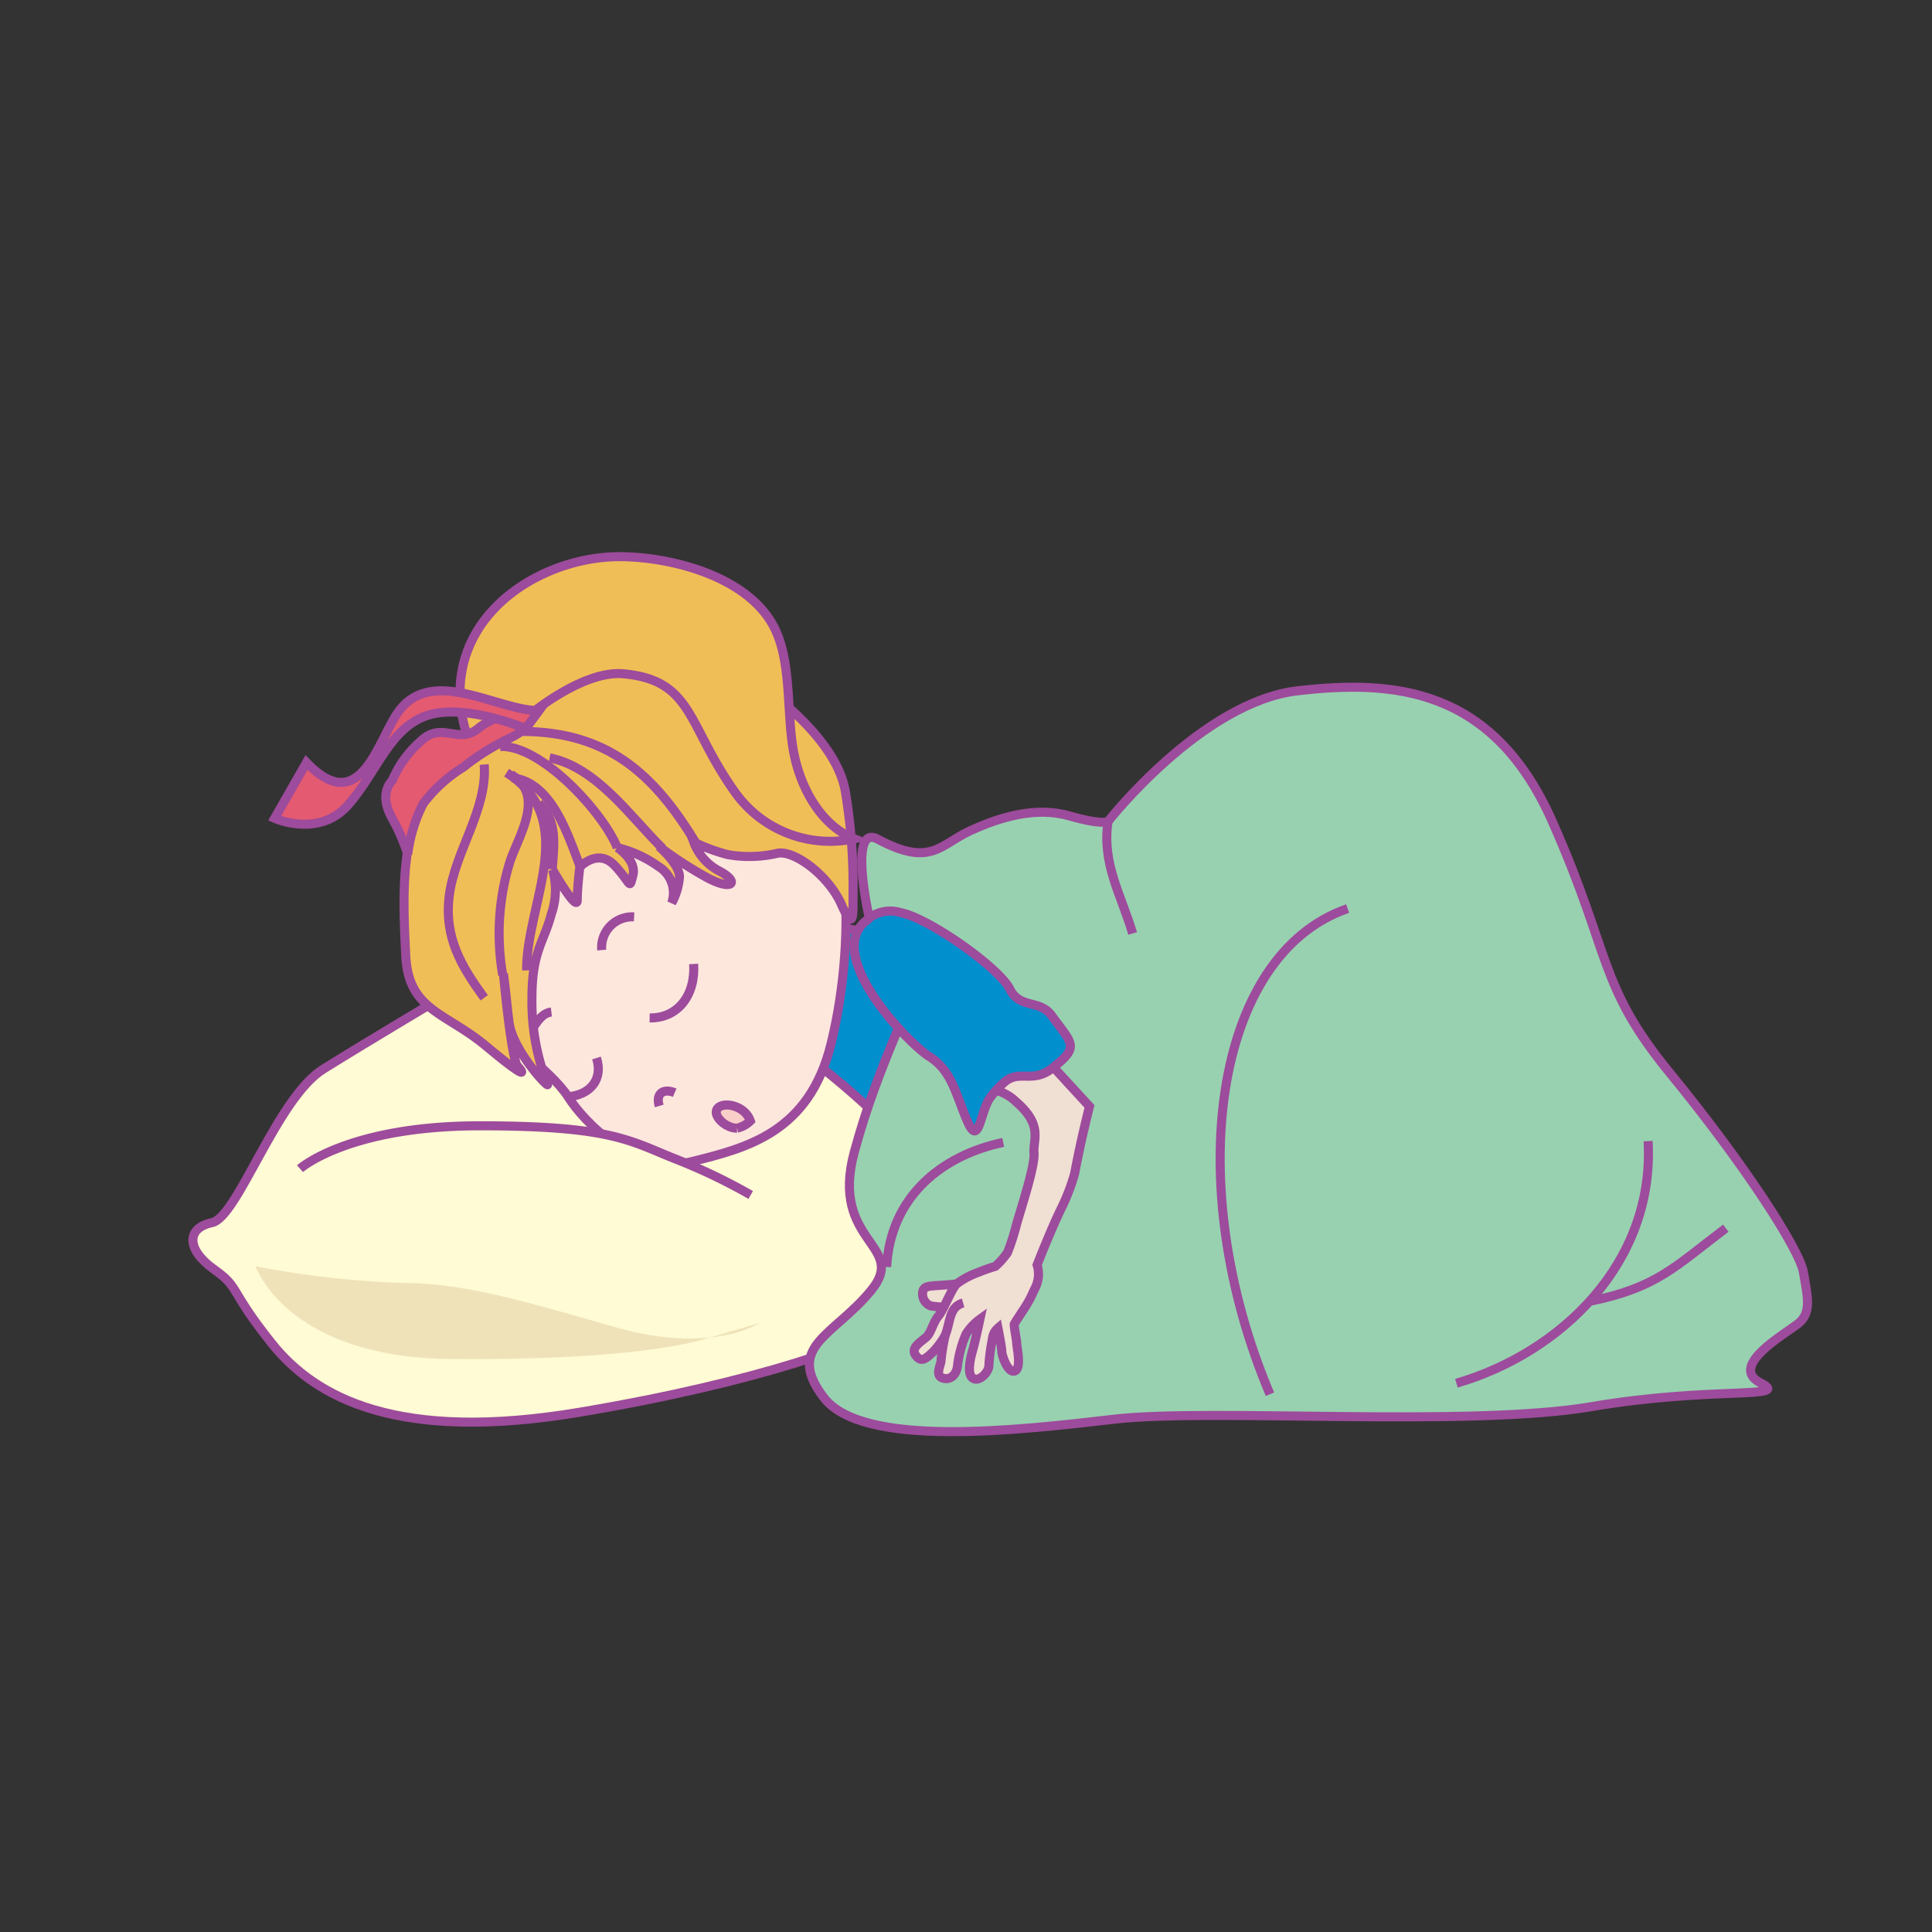 <svg id="word" xmlns="http://www.w3.org/2000/svg" viewBox="0 0 160 160"><rect x="0" y="0" width="160" height="160" fill="#333333" stroke="none"/><defs><style>.cls-1{fill:#028fce;}.cls-1,.cls-10,.cls-2,.cls-4,.cls-5,.cls-6,.cls-7,.cls-8,.cls-9{stroke:#9d4b9c;stroke-width:0.75px;}.cls-2{fill:#fffbd4;}.cls-3{fill:#c3996b;opacity:0.25;}.cls-4{fill:#fde7dd;}.cls-5{fill:none;}.cls-6{fill:#f0be56;}.cls-7{fill:#98d1b0;}.cls-8{fill:#facec8;}.cls-9{fill:#e45a70;}.cls-10{fill:#f0dfd3;}</style></defs><polyline class="cls-1" points="67.04 76.454 83.734 78.957 76.12 97.732 59.866 86.78"/><path class="cls-2" d="M37.393,82.118s-6.757,4.012-10.617,6.419S19.7,100.8,17.552,101.255s-2.1,2.245.149,3.849,1.138,1.538,4.784,6.121S33,119.476,48.011,116.954s23.808-5.844,25.845-7.334,8.472-2.864,3.862-11.114S53.373,77.191,49.4,78.338,37.393,82.118,37.393,82.118Z"/><path class="cls-3" d="M21.162,104.87s2.573,7.562,16.194,7.677,19.2-1.145,20.806-1.6,4.718-1.376,4.718-1.376-3.861,2.636-11.9.345-12.656-3.668-17.695-3.668A79.107,79.107,0,0,1,21.162,104.87Z"/><path class="cls-4" d="M41.039,85.328s4.718,3.437,6.006,5.5,5.577,6.531,10.189,5.385,9.758-2.406,11.582-9.739,1.823-17.3-1.18-20.512S51.978,61.378,44.15,67.108,36.964,81.2,41.039,85.328Z"/><path class="cls-5" d="M53.8,84.3c2.347.037,3.81-1.9,3.646-4.47"/><path class="cls-5" d="M49.4,87.619c.569,1.781-.534,3.059-2.359,3.209"/><path class="cls-5" d="M49.833,78.682a2.537,2.537,0,0,1,2.681-2.75"/><path class="cls-5" d="M45.662,83.808c-.956.112-1.435,1.26-1.977,2.033"/><path class="cls-6" d="M45.543,56.909S51.334,49.92,58.2,53.7,69.352,61.837,70,65.5a47.331,47.331,0,0,1,.644,8.479c0,1.719.108,3.323-.965.917s-3.861-4.468-5.256-4.24a10.293,10.293,0,0,1-4.182.115,15.974,15.974,0,0,1-2.788-1.032,4.412,4.412,0,0,0,2.144,2.407c1.717.916,1.073,1.719-1.18.458a33.149,33.149,0,0,1-3.86-2.521s1.715,1.489,1.715,2.521a5.322,5.322,0,0,1-.643,2.178,2.554,2.554,0,0,0-1.1-3.026,9.848,9.848,0,0,0-3.4-1.558s1.608,1.031,1.286,2.291-.106.688-1.5-.8-2.895.114-2.895.114-.215,1.719-.215,2.75-2.039-2.52-2.039-2.52a6.085,6.085,0,0,1-.106,3.666c-.644,2.407-1.608,3.095-1.608,6.991a18.764,18.764,0,0,0,1.285,7.1c.215.459-2.859-2.721-3.181-5.128-.142-1.067-.22-2.191-.465-4.038,0,0,.644,7.1,1.181,7.677s.849,1.221-2.583-1.644S33.819,83.7,33.6,79.114,33,68.139,36.213,64.93a47.836,47.836,0,0,1,6.006-5.27C43.72,58.514,45.543,56.909,45.543,56.909Z"/><path class="cls-7" d="M71.946,75.828s-1.7-7.634.732-6.337c4.394,2.347,5.147.482,7.613-.664s5.47-2.062,8.258-1.261,3.218.458,3.218.458,7.754-9.9,15.69-10.815,16.153-.319,21.087,10.8,3.761,13.542,9.767,20.875,10.725,14.553,11.046,16.5.721,3.327-.459,4.243-5.776,3.527-3.095,4.9-3.953.251-14.035,1.97-31.53.114-39.465,1.031-20.873,2.438-24.09-1.8.818-5.074,3.927-8.856-3.432-3.9-1.393-11.459S75.894,82.464,76,80.63,71.946,75.828,71.946,75.828Z"/><path class="cls-5" d="M111.606,75.244c-11.083,3.82-13.8,22.807-6.434,40.22"/><path class="cls-5" d="M93.8,77.306c-.954-3.225-2.563-5.775-2.036-9.282"/><path class="cls-5" d="M136.488,94.5c.566,10.093-7.266,17.556-15.873,20.053"/><path class="cls-5" d="M142.923,101.714c-4.191,3.163-5.68,4.905-11.158,6.032"/><path class="cls-5" d="M73.428,104.923c.314-5.806,4.541-9.233,9.651-10.314"/><path class="cls-8" d="M61.037,93.43c-.948.014-2.1-1.071-1.6-1.65s2.266-.221,2.7,1.05a2.269,2.269,0,0,1-1.094.6"/><path class="cls-5" d="M54.594,91.591c-.326-1.08.4-1.474,1.281-1.095"/><path class="cls-5" d="M41.952,63.989c6.169,3.956,1.625,10.843,1.659,16.376"/><path class="cls-5" d="M45.734,72c.146-2.026.464-4-1.1-5.477"/><path class="cls-5" d="M41.634,80.756a20.211,20.211,0,0,1,.6-9.407c.763-2.231,2.935-5.482.1-7.2"/><path class="cls-5" d="M40.1,63.311c.284,3.713-2.433,7.226-2.893,10.85-.443,3.491,1.009,5.872,2.893,8.473"/><path class="cls-5" d="M41.415,61.825c3.352-.183,8.516,5.414,9.706,8.377"/><path class="cls-5" d="M54.886,70.274c-2.625-2.557-5.44-6.736-9.371-7.511"/><path class="cls-5" d="M57.669,69.882c-3.6-5.994-7.533-9.3-14.5-9.309"/><path class="cls-5" d="M48.1,71.916c-1.053-2.729-2.391-7.17-5.712-7.51"/><path class="cls-6" d="M39.218,62.372c-4.3-10.014,4.672-16.33,12.2-16.272,4.207.033,10.694,1.643,12.789,6.05,1.39,2.923.916,7.23,1.557,10.321.61,2.942,2.288,5.914,4.983,6.995A9.665,9.665,0,0,1,60.793,65.5c-3.905-5.528-3.417-9.179-9.177-9.7-3.376-.306-7.81,3.442-7.81,3.442Z"/><path class="cls-9" d="M44.2,59.191s-.2,1.094-1.952,1.929a19.884,19.884,0,0,0-3.857,2.4,12.214,12.214,0,0,0-3.344,3.037,12.752,12.752,0,0,0-1.28,4.186,16.63,16.63,0,0,0-1.331-3.051c-1.122-2.034.049-3.051.049-3.051a8.977,8.977,0,0,1,2.3-3.208c1.854-1.825,3.172.366,4.929-1.2A5.846,5.846,0,0,1,44.2,59.191Z"/><path class="cls-9" d="M44.637,58.852c-3.408,0-8.748-3.679-11.556-.026-1.759,2.287-3.139,9.06-7.7,4.328L22.744,67.77s3.661,1.643,6.077-1.095,3.442-6.415,6.59-7.432,8.127,1.095,8.127,1.095Z"/><path class="cls-2" d="M24.845,96.786s3.968-3.552,14.908-3.552,12.44,1.261,16.193,2.75a46.383,46.383,0,0,1,6.222,2.98"/><path class="cls-10" d="M79.223,106.327s-.363.05-1.3.115-1.362.054-1.486.452a1.056,1.056,0,0,0,.617,1.246,6.542,6.542,0,0,0,1.513.1l1.717-1.862Z"/><path class="cls-10" d="M82.02,90.219l3.647-3.552,4.56,4.964s-.7,2.713-1.235,5.578a16.809,16.809,0,0,1-1.157,2.974c-.879,1.826-1.946,4.571-1.946,4.571a2.586,2.586,0,0,1-.248,2.077,9.073,9.073,0,0,1-.86,1.6c-.338.513-.723,1.1-.781,1.224s.21,1.364.2,1.605.436,2.1-.173,2.282-1.086-1.426-1.064-1.628-.315-1.927-.315-1.927a1.341,1.341,0,0,0-.463.91,15.9,15.9,0,0,0-.291,2.2c.023.464-.771,1.407-1.33,1.036s-.125-1.933.025-2.442.564-2.439.564-2.439A4.387,4.387,0,0,0,80,110.488,9.422,9.422,0,0,0,79.309,113c-.043.737-.48,1.224-1.038,1.168-.99-.1-.31-1.169-.341-1.486a17.754,17.754,0,0,1,.342-2.085,7.11,7.11,0,0,1-1.027,1.391c-.442.376-.888.956-1.4.272s.561-1.2.924-1.582.542-1.24.948-1.692,1.038-2.167,1.5-2.654a6.975,6.975,0,0,1,1.857-.981,14.307,14.307,0,0,1,1.355-.479,6.274,6.274,0,0,0,1.007-1.136,18.531,18.531,0,0,0,.683-2.087c.244-.991,1.61-5.007,1.513-6.154s.781-2.3-1.513-4.276a3.818,3.818,0,0,0-1.9-.992"/><path class="cls-10" d="M78.272,110.592c.449-1.031.269-2.336,1.488-2.692"/><path class="cls-1" d="M71.711,76.39a1.227,1.227,0,0,1,.305-.385,2.9,2.9,0,0,1,2.592-.418c2.359.459,8.149,4.584,9.007,6.3s2.485.845,3.488,2.231c1.723,2.384,2.358,2.548,0,4.381-1.6,1.241-2.754.048-3.947,1.146a7.049,7.049,0,0,0-1.256,1.41c-.752,1.261-.858,4.01-1.824,1.719s-1.286-4.124-3.109-5.271-8.853-8.5-5.178-11.3"/></svg>